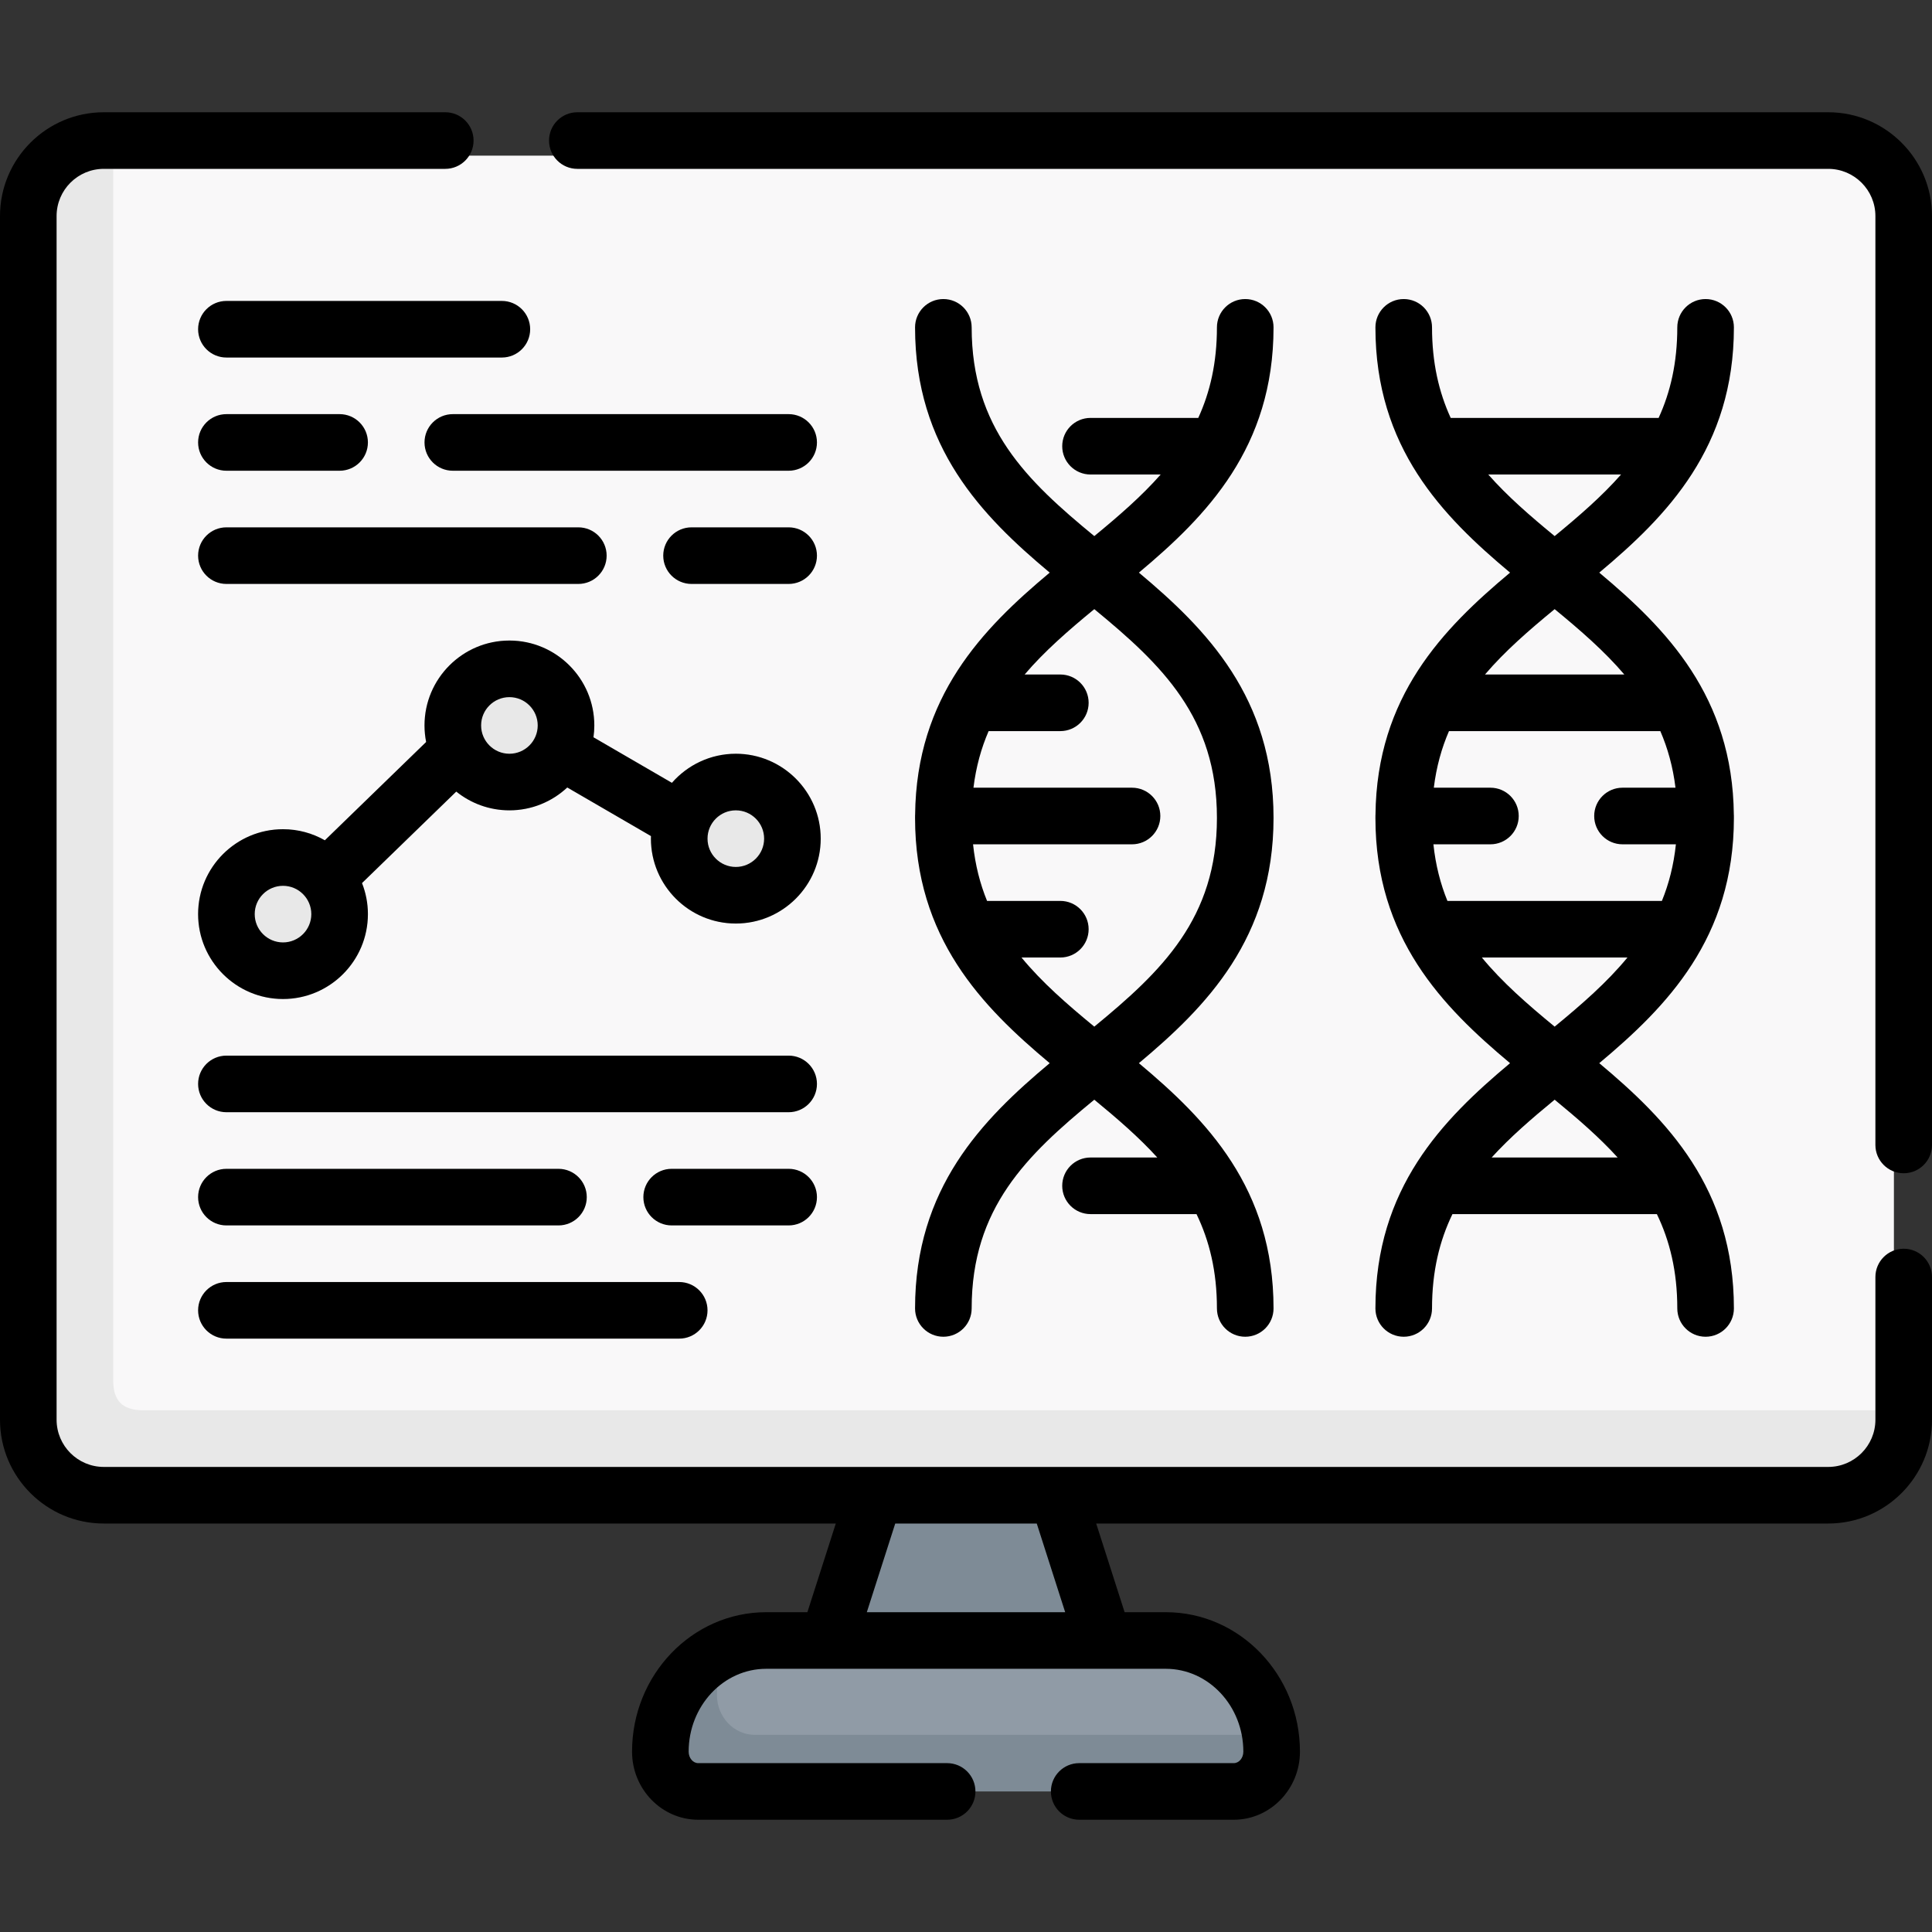 <svg id="Capa_1" enable-background="new 0 0 512 512" height="512" viewBox="0 0 512 512" width="512" xmlns="http://www.w3.org/2000/svg"><rect x="0" y="0" width="512" height="512" fill="#333333" stroke="none"/><g><g><g><path d="m501.904 380.031c0 6.748-5.537 12.219-12.367 12.219h-467.074c-6.83 0-12.367-5.471-12.367-12.219v-326.562c0-6.748 5.537-12.219 12.367-12.219h467.075c6.83 0 12.367 5.471 12.367 12.219v326.562z" fill="#f9f8f9"/><path d="m38.12 373.75c-5.609 0-8.12-2.41-8.12-7.975v-321.025h-2.88c-6.694 0-12.12 5.361-12.12 11.975v320.05c0 6.614 5.426 11.975 12.12 11.975h457.76c6.694 0 12.12-5.361 12.12-11.975v-3.025z" fill="#e8e8e8"/><path d="m292.591 434.837-12.047-37.587h-49.088l-12.026 37.522 36.58 2.032z" fill="#7e8b96"/><path d="m324.96 472.75c5.545 0 10.04-2.721 10.04-8.544 0 0 1.891-3.003 1.681-4.456-2.045-14.154-13.68-25-27.728-25h-105.906c-3.703 0-7.239.754-10.476 2.123-10.301 4.359-15.571 16.954-15.571 29.333 0 0 2.495 5.544 8.04 5.544z" fill="#909ba6"/><path d="m200.04 459.75c-5.545 0-10.04-4.721-10.04-10.544 0-4.402.923-8.582 2.571-12.332-10.301 4.358-17.571 14.953-17.571 27.332 0 5.823 4.495 10.544 10.04 10.544h141.92c5.545 0 10.04-4.721 10.04-10.544 0-1.515-.11-3.003-.32-4.456z" fill="#7e8b96"/></g><g><path d="m75 263.75c-10.511.176-21.5-9.093-21.5-21.5s11.76-21.5 21.5-21.5c2.629 0 5.154-.547 7.502.286 8.73 3.096 14.998 11.437 14.998 21.214s-6.269 18.118-14.998 21.214c-2.348.833-4.873.286-7.502.286z" fill="#e8e8e8"/></g><g><path d="m195 243.75c-12.407 0-21.5-9.093-21.5-21.5s9.093-21.5 21.5-21.5c2.629 0 5.154-.547 7.502.286 8.73 3.096 14.998 11.437 14.998 21.214s-6.269 18.118-14.998 21.214c-2.348.833-4.873.286-7.502.286z" fill="#e8e8e8"/></g><g><path d="m135 213.75c-12.407 0-21.5-9.093-21.5-21.5s9.093-21.5 21.5-21.5c2.629 0 5.154-.547 7.502.286 8.73 3.096 14.998 11.437 14.998 21.214s-6.269 18.118-14.998 21.214c-2.348.833-4.873.286-7.502.286z" fill="#e8e8e8"/></g><g fill="#dcdbdd"><path d="m67.5 242.25c0-9.778 6.272-18.118 15.002-21.214-2.347-.833-4.872-1.286-7.502-1.286-12.407 0-22.5 10.093-22.5 22.5s10.093 22.5 22.5 22.5c2.629 0 5.154-.453 7.502-1.286-8.73-3.096-15.002-11.436-15.002-21.214z"/><path d="m187.5 222.25c0-9.778 6.28-18.116 15.009-21.212-2.347-.833-4.88-1.288-7.509-1.288-12.407 0-22.5 10.093-22.5 22.5s10.093 22.5 22.5 22.5c2.629 0 5.154-.453 7.502-1.286-8.73-3.096-15.002-11.436-15.002-21.214z"/><path d="m127.5 192.25c0-9.778 6.272-18.118 15.002-21.214-2.347-.833-4.872-1.286-7.502-1.286-12.407 0-22.5 10.093-22.5 22.5s10.093 22.5 22.5 22.5c2.629 0 5.154-.453 7.502-1.286-8.73-3.096-15.002-11.436-15.002-21.214z"/></g></g><g><path d="m504.5 330.925c-4.142 0-7.5 3.358-7.5 7.5v37.825c0 6.893-5.607 12.5-12.5 12.5h-457c-6.893 0-12.5-5.607-12.5-12.5v-319c0-6.893 5.607-12.5 12.5-12.5h90.5c4.142 0 7.5-3.358 7.5-7.5s-3.358-7.5-7.5-7.5h-90.5c-15.164 0-27.5 12.336-27.5 27.5v319c0 15.164 12.336 27.5 27.5 27.5h193.997l-7.532 23.5h-10.919c-19.601 0-35.546 16.579-35.546 36.956 0 9.95 7.868 18.044 17.54 18.044h65.96c4.142 0 7.5-3.358 7.5-7.5s-3.358-7.5-7.5-7.5h-65.96c-1.4 0-2.54-1.366-2.54-3.044 0-12.106 9.217-21.956 20.546-21.956h105.907c11.329 0 20.546 9.85 20.546 21.956 0 1.678-1.139 3.044-2.54 3.044h-40.959c-4.142 0-7.5 3.358-7.5 7.5s3.358 7.5 7.5 7.5h40.96c9.671 0 17.54-8.094 17.54-18.044 0-20.377-15.946-36.956-35.546-36.956h-10.919l-7.532-23.5h193.997c15.164 0 27.5-12.336 27.5-27.5v-37.825c0-4.142-3.358-7.5-7.5-7.5zm-222.217 96.325h-52.566l7.532-23.5h37.502z"/><path d="m484.5 29.75h-331.5c-4.142 0-7.5 3.358-7.5 7.5s3.358 7.5 7.5 7.5h331.5c6.893 0 12.5 5.607 12.5 12.5v246.175c0 4.142 3.358 7.5 7.5 7.5s7.5-3.358 7.5-7.5v-246.175c0-15.164-12.336-27.5-27.5-27.5z"/><path d="m364.5 346.75c0 4.142 3.358 7.5 7.5 7.5s7.5-3.358 7.5-7.5c0-9.833 1.997-17.94 5.413-25h54.175c3.416 7.06 5.413 15.167 5.413 25 0 4.142 3.358 7.5 7.5 7.5s7.5-3.358 7.5-7.5c0-31.859-17.727-49.979-35.68-65 17.953-15.021 35.68-33.141 35.68-65 0-.122-.007-.238-.007-.359.001-.047.007-.093.007-.141 0-.109-.012-.214-.016-.322-.305-31.344-17.867-49.288-35.664-64.178 17.953-15.021 35.68-33.141 35.68-65 0-4.142-3.358-7.5-7.5-7.5s-7.5 3.358-7.5 7.5c0 9.373-1.82 17.175-4.948 24h-55.104c-3.128-6.825-4.948-14.627-4.948-24 0-4.142-3.358-7.5-7.5-7.5s-7.5 3.358-7.5 7.5c0 31.859 17.727 49.979 35.68 65-17.796 14.89-35.358 32.835-35.664 64.178-.005.107-.016.213-.016.322 0 .047.006.093.007.141 0 .121-.007.238-.007.359 0 31.859 17.727 49.979 35.68 65-17.954 15.021-35.681 33.141-35.681 65zm15.369-123h15.109c4.142 0 7.5-3.358 7.5-7.5s-3.358-7.5-7.5-7.5h-15.002c.678-5.538 2.064-10.484 4.02-15h56.007c1.956 4.516 3.342 9.462 4.02 15h-14.045c-4.142 0-7.5 3.358-7.5 7.5s3.358 7.5 7.5 7.5h14.152c-.585 5.533-1.866 10.483-3.712 15h-56.837c-1.846-4.517-3.127-9.467-3.712-15zm14.538-98h35.187c-5.077 5.767-11.119 10.998-17.593 16.32-6.475-5.322-12.517-10.553-17.594-16.32zm17.593 35.68c6.847 5.628 13.211 11.154 18.46 17.32h-36.92c5.249-6.166 11.613-11.692 18.46-17.32zm-19.293 92.32h38.585c-5.403 6.572-12.079 12.39-19.293 18.32-7.213-5.93-13.888-11.748-19.292-18.32zm19.293 37.68c6.098 5.012 11.81 9.946 16.696 15.32h-33.393c4.887-5.374 10.599-10.308 16.697-15.32z"/><path d="m242.5 346.75c0 4.142 3.358 7.5 7.5 7.5s7.5-3.358 7.5-7.5c0-26.617 14.607-40.611 32.5-55.32 6.098 5.012 11.81 9.946 16.696 15.32h-17.696c-4.142 0-7.5 3.358-7.5 7.5s3.358 7.5 7.5 7.5h28.087c3.416 7.06 5.413 15.167 5.413 25 0 4.142 3.358 7.5 7.5 7.5s7.5-3.358 7.5-7.5c0-31.859-17.727-49.979-35.68-65 17.953-15.021 35.68-33.141 35.68-65s-17.727-49.979-35.68-65c17.953-15.021 35.68-33.141 35.68-65 0-4.142-3.358-7.5-7.5-7.5s-7.5 3.358-7.5 7.5c0 9.373-1.82 17.175-4.948 24h-28.552c-4.142 0-7.5 3.358-7.5 7.5s3.358 7.5 7.5 7.5h18.593c-5.077 5.767-11.119 10.998-17.593 16.32-17.893-14.709-32.5-28.703-32.5-55.32 0-4.142-3.358-7.5-7.5-7.5s-7.5 3.358-7.5 7.5c0 31.859 17.727 49.979 35.68 65-17.796 14.89-35.358 32.835-35.664 64.178-.005.107-.016.213-.016.322 0 .047.006.093.007.141 0 .121-.007.238-.007.359 0 31.859 17.727 49.979 35.68 65-17.953 15.021-35.68 33.141-35.68 65zm28.207-93h10.293c4.142 0 7.5-3.358 7.5-7.5s-3.358-7.5-7.5-7.5h-19.419c-1.847-4.517-3.127-9.467-3.712-15h42.131c4.142 0 7.5-3.358 7.5-7.5s-3.358-7.5-7.5-7.5h-42.023c.678-5.538 2.064-10.484 4.02-15h19.003c4.142 0 7.5-3.358 7.5-7.5s-3.358-7.5-7.5-7.5h-9.46c5.25-6.166 11.614-11.692 18.46-17.32 17.893 14.709 32.5 28.703 32.5 55.32s-14.607 40.611-32.5 55.32c-7.214-5.93-13.889-11.748-19.293-18.32z"/><path d="m52.5 87.25c0 4.142 3.358 7.5 7.5 7.5h73c4.142 0 7.5-3.358 7.5-7.5s-3.358-7.5-7.5-7.5h-73c-4.142 0-7.5 3.358-7.5 7.5z"/><path d="m209 109.75h-89c-4.142 0-7.5 3.358-7.5 7.5s3.358 7.5 7.5 7.5h89c4.142 0 7.5-3.358 7.5-7.5s-3.358-7.5-7.5-7.5z"/><path d="m60 124.75h30c4.142 0 7.5-3.358 7.5-7.5s-3.358-7.5-7.5-7.5h-30c-4.142 0-7.5 3.358-7.5 7.5s3.358 7.5 7.5 7.5z"/><path d="m209 154.75c4.142 0 7.5-3.358 7.5-7.5s-3.358-7.5-7.5-7.5h-25.734c-4.142 0-7.5 3.358-7.5 7.5s3.358 7.5 7.5 7.5z"/><path d="m60 154.75h93.266c4.142 0 7.5-3.358 7.5-7.5s-3.358-7.5-7.5-7.5h-93.266c-4.142 0-7.5 3.358-7.5 7.5s3.358 7.5 7.5 7.5z"/><path d="m209 279.75h-149c-4.142 0-7.5 3.358-7.5 7.5s3.358 7.5 7.5 7.5h149c4.142 0 7.5-3.358 7.5-7.5s-3.358-7.5-7.5-7.5z"/><path d="m216.5 317.25c0-4.142-3.358-7.5-7.5-7.5h-31c-4.142 0-7.5 3.358-7.5 7.5s3.358 7.5 7.5 7.5h31c4.142 0 7.5-3.358 7.5-7.5z"/><path d="m60 324.75h88c4.142 0 7.5-3.358 7.5-7.5s-3.358-7.5-7.5-7.5h-88c-4.142 0-7.5 3.358-7.5 7.5s3.358 7.5 7.5 7.5z"/><path d="m60 354.75h120c4.142 0 7.5-3.358 7.5-7.5s-3.358-7.5-7.5-7.5h-120c-4.142 0-7.5 3.358-7.5 7.5s3.358 7.5 7.5 7.5z"/><path d="m195 199.75c-6.746 0-12.804 2.988-16.931 7.706l-20.792-12.073c.143-1.025.223-2.07.223-3.133 0-12.407-10.093-22.5-22.5-22.5s-22.5 10.093-22.5 22.5c0 1.499.15 2.962.431 4.38l-26.843 26.054c-3.275-1.864-7.058-2.934-11.088-2.934-12.407 0-22.5 10.093-22.5 22.5s10.093 22.5 22.5 22.5 22.5-10.093 22.5-22.5c0-2.902-.558-5.674-1.563-8.223l24.981-24.247c3.858 3.105 8.755 4.969 14.081 4.969 5.921 0 11.311-2.302 15.332-6.054l22.185 12.881c-.007.224-.017.447-.017.672 0 12.407 10.093 22.5 22.5 22.5s22.5-10.093 22.5-22.5-10.092-22.498-22.499-22.498zm-120 50c-4.136 0-7.5-3.364-7.5-7.5s3.364-7.5 7.5-7.5 7.5 3.364 7.5 7.5-3.364 7.5-7.5 7.5zm60-50c-4.136 0-7.5-3.364-7.5-7.5s3.364-7.5 7.5-7.5 7.5 3.364 7.5 7.5-3.364 7.5-7.5 7.5zm60 30c-4.136 0-7.5-3.364-7.5-7.5s3.364-7.5 7.5-7.5 7.5 3.364 7.5 7.5-3.364 7.5-7.5 7.5z"/></g></g></svg>